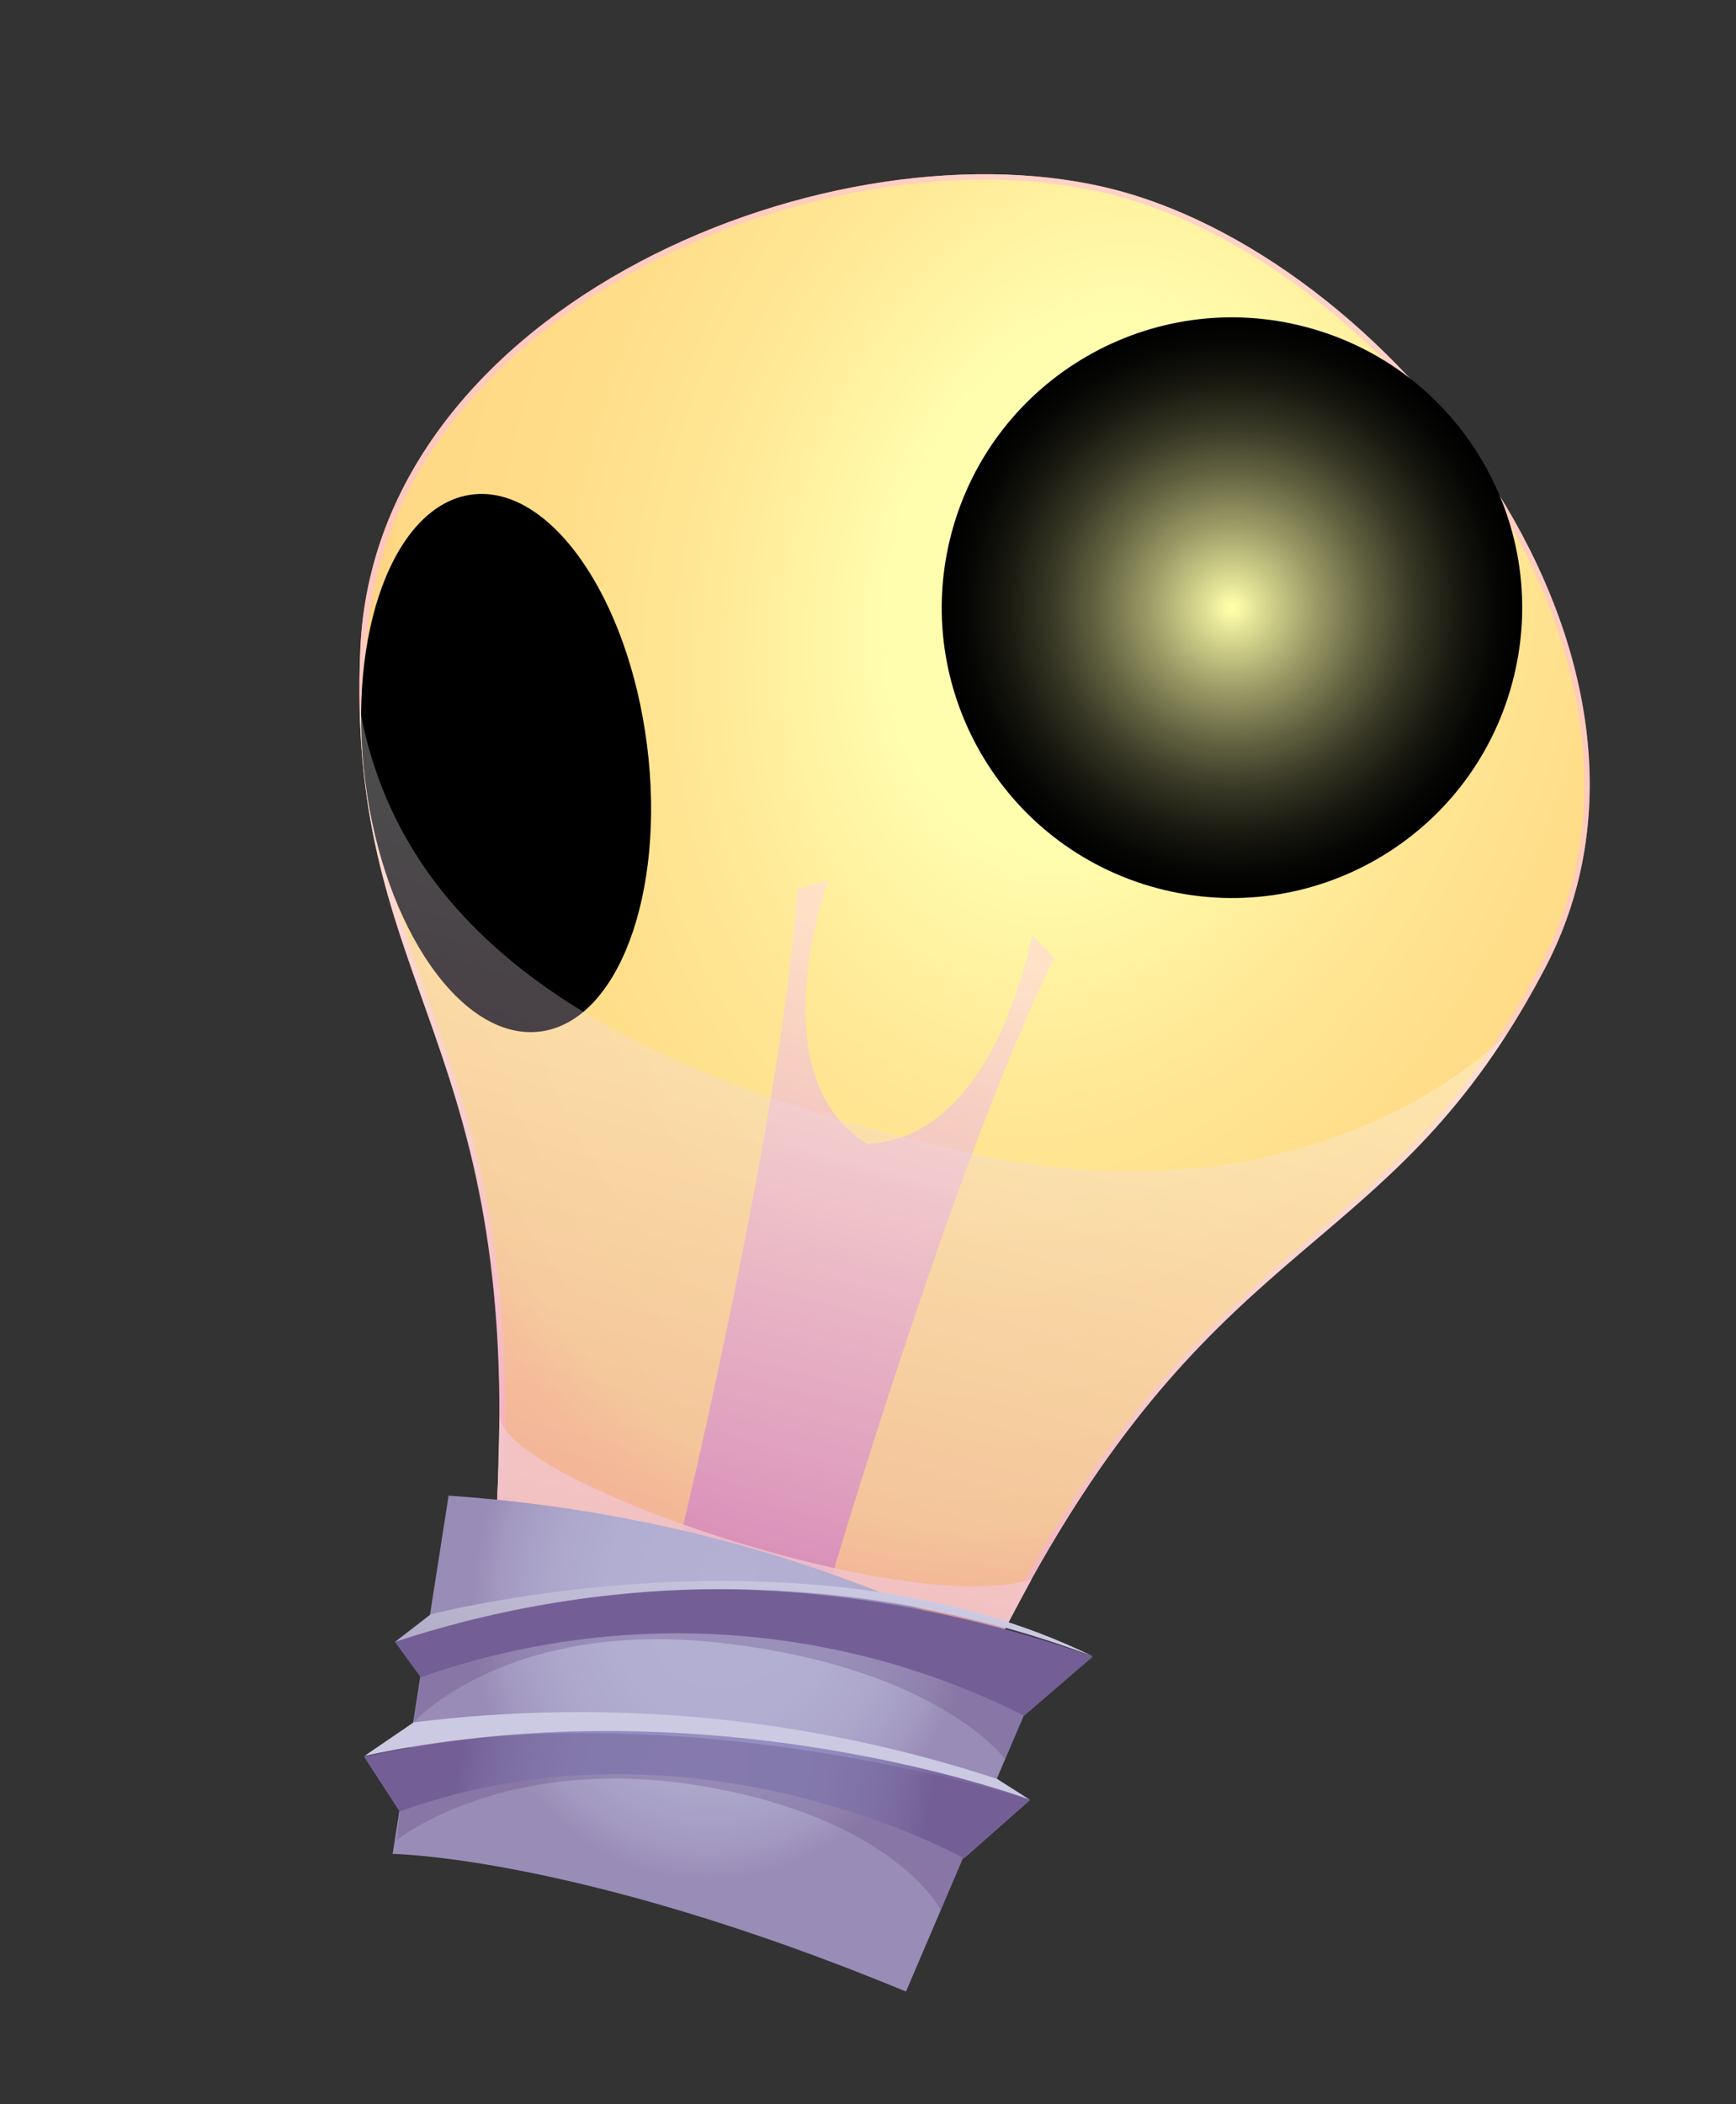 <svg width="85" height="103" viewBox="0 0 85 103" fill="none" xmlns="http://www.w3.org/2000/svg">
<rect x="0" y="0" width="85" height="103" fill="#333333" stroke="none"/>
<path d="M75.664 47.361C75.053 48.525 74.434 49.597 73.809 50.569C66.41 62.168 58.239 61.25 48.446 81.244L24.259 74.763C25.811 52.086 17.918 49.142 17.605 34.624C17.589 33.735 17.597 32.797 17.64 31.813C18.354 14.784 41.081 5.667 54.753 9.33C68.426 12.994 83.549 32.254 75.664 47.361Z" fill="url(#paint0_radial_30_17066)"/>
<g style="mix-blend-mode:multiply" opacity="0.8">
<path style="mix-blend-mode:multiply" opacity="0.8" d="M54.684 9.588C62.94 11.8 71.422 19.603 75.344 28.451C77.403 33.15 79.093 40.217 75.411 47.271C71.89 54.014 68.181 57.168 64.253 60.517C59.51 64.555 54.126 69.129 48.298 80.972L24.564 74.613C25.428 61.44 23.063 54.789 20.964 48.918C19.243 44.033 17.602 39.468 17.924 31.867C18.262 23.962 23.258 18.686 27.402 15.605C35.224 9.859 46.46 7.384 54.715 9.596L54.684 9.588ZM54.753 9.33C41.081 5.667 18.356 14.774 17.64 31.813C16.923 48.853 25.858 50.672 24.259 74.763L48.446 81.244C59.065 59.569 67.768 62.465 75.664 47.361C83.56 32.256 68.436 12.996 54.753 9.33Z" fill="url(#paint1_radial_30_17066)"/>
</g>
<path style="mix-blend-mode:multiply" opacity="0.8" fill-rule="evenodd" clip-rule="evenodd" d="M50.53 45.77C50.53 45.77 48.784 55.754 42.439 55.989C37.062 52.612 40.541 43.093 40.541 43.093L39.031 43.529C38.38 54.215 33.357 75.067 33.357 75.067L40.766 77.052C40.766 77.052 46.841 56.483 51.62 46.902L50.53 45.77Z" fill="url(#paint2_linear_30_17066)"/>
<path style="mix-blend-mode:multiply" opacity="0.8" fill-rule="evenodd" clip-rule="evenodd" d="M24.459 69.309C24.7 72.537 44.447 79.244 50.507 77.306L49.202 79.744L24.356 73.407L24.459 69.309Z" fill="url(#paint3_linear_30_17066)"/>
<path style="mix-blend-mode:screen" d="M56.643 43.47C64.223 45.501 72.014 41.003 74.045 33.423C76.076 25.843 71.578 18.052 63.998 16.021C56.419 13.99 48.627 18.489 46.596 26.068C44.566 33.648 49.064 41.439 56.643 43.47Z" fill="url(#paint4_radial_30_17066)"/>
<path style="mix-blend-mode:screen" d="M26.448 50.491C30.258 50.008 32.601 43.732 31.68 36.474C30.759 29.216 26.924 23.724 23.113 24.207C19.303 24.691 16.96 30.966 17.881 38.224C18.802 45.482 22.637 50.974 26.448 50.491Z" fill="url(#paint5_radial_30_17066)"/>
<path style="mix-blend-mode:multiply" opacity="0.3" d="M73.809 50.569C66.41 62.168 58.239 61.251 48.447 81.244L24.259 74.763C25.811 52.086 17.918 49.142 17.605 34.625C19.581 45.661 29.327 52.298 47.031 56.356C64.734 60.414 73.809 50.569 73.809 50.569Z" fill="url(#paint6_linear_30_17066)"/>
<path fill-rule="evenodd" clip-rule="evenodd" d="M21.965 73.209L19.224 90.745C19.224 90.745 28.3 90.843 44.361 97.481L51.016 81.889C51.016 81.889 40.019 74.43 21.965 73.209Z" fill="url(#paint7_radial_30_17066)"/>
<path fill-rule="evenodd" clip-rule="evenodd" d="M19.57 88.67L17.832 85.992C17.832 85.992 33.834 81.952 50.448 88.096L47.202 90.964C47.202 90.964 33.909 83.487 19.57 88.67Z" fill="url(#paint8_radial_30_17066)"/>
<path fill-rule="evenodd" clip-rule="evenodd" d="M20.6 82.1L19.338 80.369C19.338 80.369 33.531 74.085 53.51 81.086L50.147 83.979C45.602 81.692 40.642 80.347 35.565 80.024C30.488 79.701 25.398 80.408 20.6 82.1Z" fill="url(#paint9_radial_30_17066)"/>
<path fill-rule="evenodd" clip-rule="evenodd" d="M19.338 80.369L21.082 79.022C21.082 79.022 39.556 74.218 53.512 81.076C42.537 76.939 30.475 76.689 19.338 80.369Z" fill="url(#paint10_linear_30_17066)"/>
<path fill-rule="evenodd" clip-rule="evenodd" d="M17.843 85.951L20.252 84.307C29.862 83.108 39.618 84.052 48.819 87.073L50.417 88.088C50.417 88.088 34.922 82.266 17.843 85.951Z" fill="url(#paint11_linear_30_17066)"/>
<g style="mix-blend-mode:multiply" opacity="0.3">
<path d="M17.843 85.951L19.581 88.629L19.427 90.07C19.427 90.07 24.676 85.835 34.243 87.404C43.809 88.972 46.076 93.516 46.076 93.516L47.171 90.956L50.417 88.088C50.417 88.088 33.052 82.517 17.843 85.951Z" fill="#614881"/>
</g>
<g style="mix-blend-mode:multiply" opacity="0.3">
<path d="M19.338 80.369L20.6 82.1L20.252 84.307C20.252 84.307 24.808 79.191 35.414 80.429C46.021 81.667 49.227 86.132 49.227 86.132L50.147 83.978L53.51 81.086C42.532 76.971 30.48 76.718 19.338 80.369Z" fill="#614881"/>
</g>
<defs>
<radialGradient id="paint0_radial_30_17066" cx="0" cy="0" r="1" gradientUnits="userSpaceOnUse" gradientTransform="translate(53.241 28.472) rotate(15) scale(38.502 54.288)">
<stop offset="0.25" stop-color="#FFFEAE"/>
<stop offset="0.29" stop-color="#FFF9A8"/>
<stop offset="0.48" stop-color="#FFE795"/>
<stop offset="0.68" stop-color="#FFDD89"/>
<stop offset="0.87" stop-color="#FFD985"/>
<stop offset="0.89" stop-color="#FFD385"/>
<stop offset="0.94" stop-color="#FFC884"/>
<stop offset="1" stop-color="#FFC584"/>
</radialGradient>
<radialGradient id="paint1_radial_30_17066" cx="0" cy="0" r="1" gradientUnits="userSpaceOnUse" gradientTransform="translate(45.554 43.662) rotate(15) scale(33.118 33.118)">
<stop offset="0.06" stop-color="white"/>
<stop offset="0.15" stop-color="#FEFBFD"/>
<stop offset="0.99" stop-color="#FFBEDE"/>
</radialGradient>
<linearGradient id="paint2_linear_30_17066" x1="37.061" y1="76.059" x2="45.536" y2="44.431" gradientUnits="userSpaceOnUse">
<stop offset="0.01" stop-color="#D486C2"/>
<stop offset="0.94" stop-color="#FFDDD1"/>
</linearGradient>
<linearGradient id="paint3_linear_30_17066" x1="17897.7" y1="5546.84" x2="17901.6" y2="5532.48" gradientUnits="userSpaceOnUse">
<stop offset="0.01" stop-color="#D486C2"/>
<stop offset="0.94" stop-color="#FFDDD1"/>
</linearGradient>
<radialGradient id="paint4_radial_30_17066" cx="0" cy="0" r="1" gradientUnits="userSpaceOnUse" gradientTransform="translate(60.321 29.746) rotate(15) scale(14.209 14.209)">
<stop offset="0.01" stop-color="#FFFFA9"/>
<stop offset="0.09" stop-color="#E0E095"/>
<stop offset="0.28" stop-color="#9D9D68"/>
<stop offset="0.46" stop-color="#656543"/>
<stop offset="0.62" stop-color="#393926"/>
<stop offset="0.77" stop-color="#1A1A11"/>
<stop offset="0.9" stop-color="#070705"/>
<stop offset="0.99"/>
</radialGradient>
<radialGradient id="paint5_radial_30_17066" cx="0" cy="0" r="1" gradientUnits="userSpaceOnUse" gradientTransform="translate(8782.21 7146.43) rotate(-7.23) scale(91.413 328.527)">
<stop offset="0.01" stop-color="#FFFFA9"/>
<stop offset="0.09" stop-color="#E0E095"/>
<stop offset="0.28" stop-color="#9D9D68"/>
<stop offset="0.46" stop-color="#656543"/>
<stop offset="0.62" stop-color="#393926"/>
<stop offset="0.77" stop-color="#1A1A11"/>
<stop offset="0.9" stop-color="#070705"/>
<stop offset="0.99"/>
</radialGradient>
<linearGradient id="paint6_linear_30_17066" x1="36.229" y1="77.971" x2="45.818" y2="42.184" gradientUnits="userSpaceOnUse">
<stop offset="0.01" stop-color="#D486C2"/>
<stop offset="0.94" stop-color="white"/>
</linearGradient>
<radialGradient id="paint7_radial_30_17066" cx="0" cy="0" r="1" gradientUnits="userSpaceOnUse" gradientTransform="translate(35.641 77.562) rotate(15) scale(12.649 14.926)">
<stop stop-color="#B3B0D3"/>
<stop offset="0.46" stop-color="#B1AED1"/>
<stop offset="0.69" stop-color="#ACA6CB"/>
<stop offset="0.87" stop-color="#A399C1"/>
<stop offset="0.98" stop-color="#998CB6"/>
</radialGradient>
<radialGradient id="paint8_radial_30_17066" cx="0" cy="0" r="1" gradientUnits="userSpaceOnUse" gradientTransform="translate(33.84 88.08) rotate(15) scale(11.741 21.838)">
<stop stop-color="#9490C1"/>
<stop offset="0.45" stop-color="#938EBF"/>
<stop offset="0.68" stop-color="#8D86B9"/>
<stop offset="0.85" stop-color="#8579AE"/>
<stop offset="0.98" stop-color="#7A69A0"/>
</radialGradient>
<radialGradient id="paint9_radial_30_17066" cx="0" cy="0" r="1" gradientUnits="userSpaceOnUse" gradientTransform="translate(21248.4 8943.06) rotate(15) scale(379.721 205.827)">
<stop stop-color="#9490C1"/>
<stop offset="0.45" stop-color="#938EBF"/>
<stop offset="0.68" stop-color="#8D86B9"/>
<stop offset="0.85" stop-color="#8579AE"/>
<stop offset="0.98" stop-color="#7A69A0"/>
</radialGradient>
<linearGradient id="paint10_linear_30_17066" x1="35.364" y1="84.663" x2="37.628" y2="76.212" gradientUnits="userSpaceOnUse">
<stop offset="0.02" stop-color="#B1ACC7"/>
<stop offset="1" stop-color="#CCCAE2"/>
</linearGradient>
<linearGradient id="paint11_linear_30_17066" x1="20918.3" y1="6988.19" x2="20930.3" y2="6943.48" gradientUnits="userSpaceOnUse">
<stop offset="0.02" stop-color="#B1ACC7"/>
<stop offset="1" stop-color="#CCCAE2"/>
</linearGradient>
</defs>
</svg>
